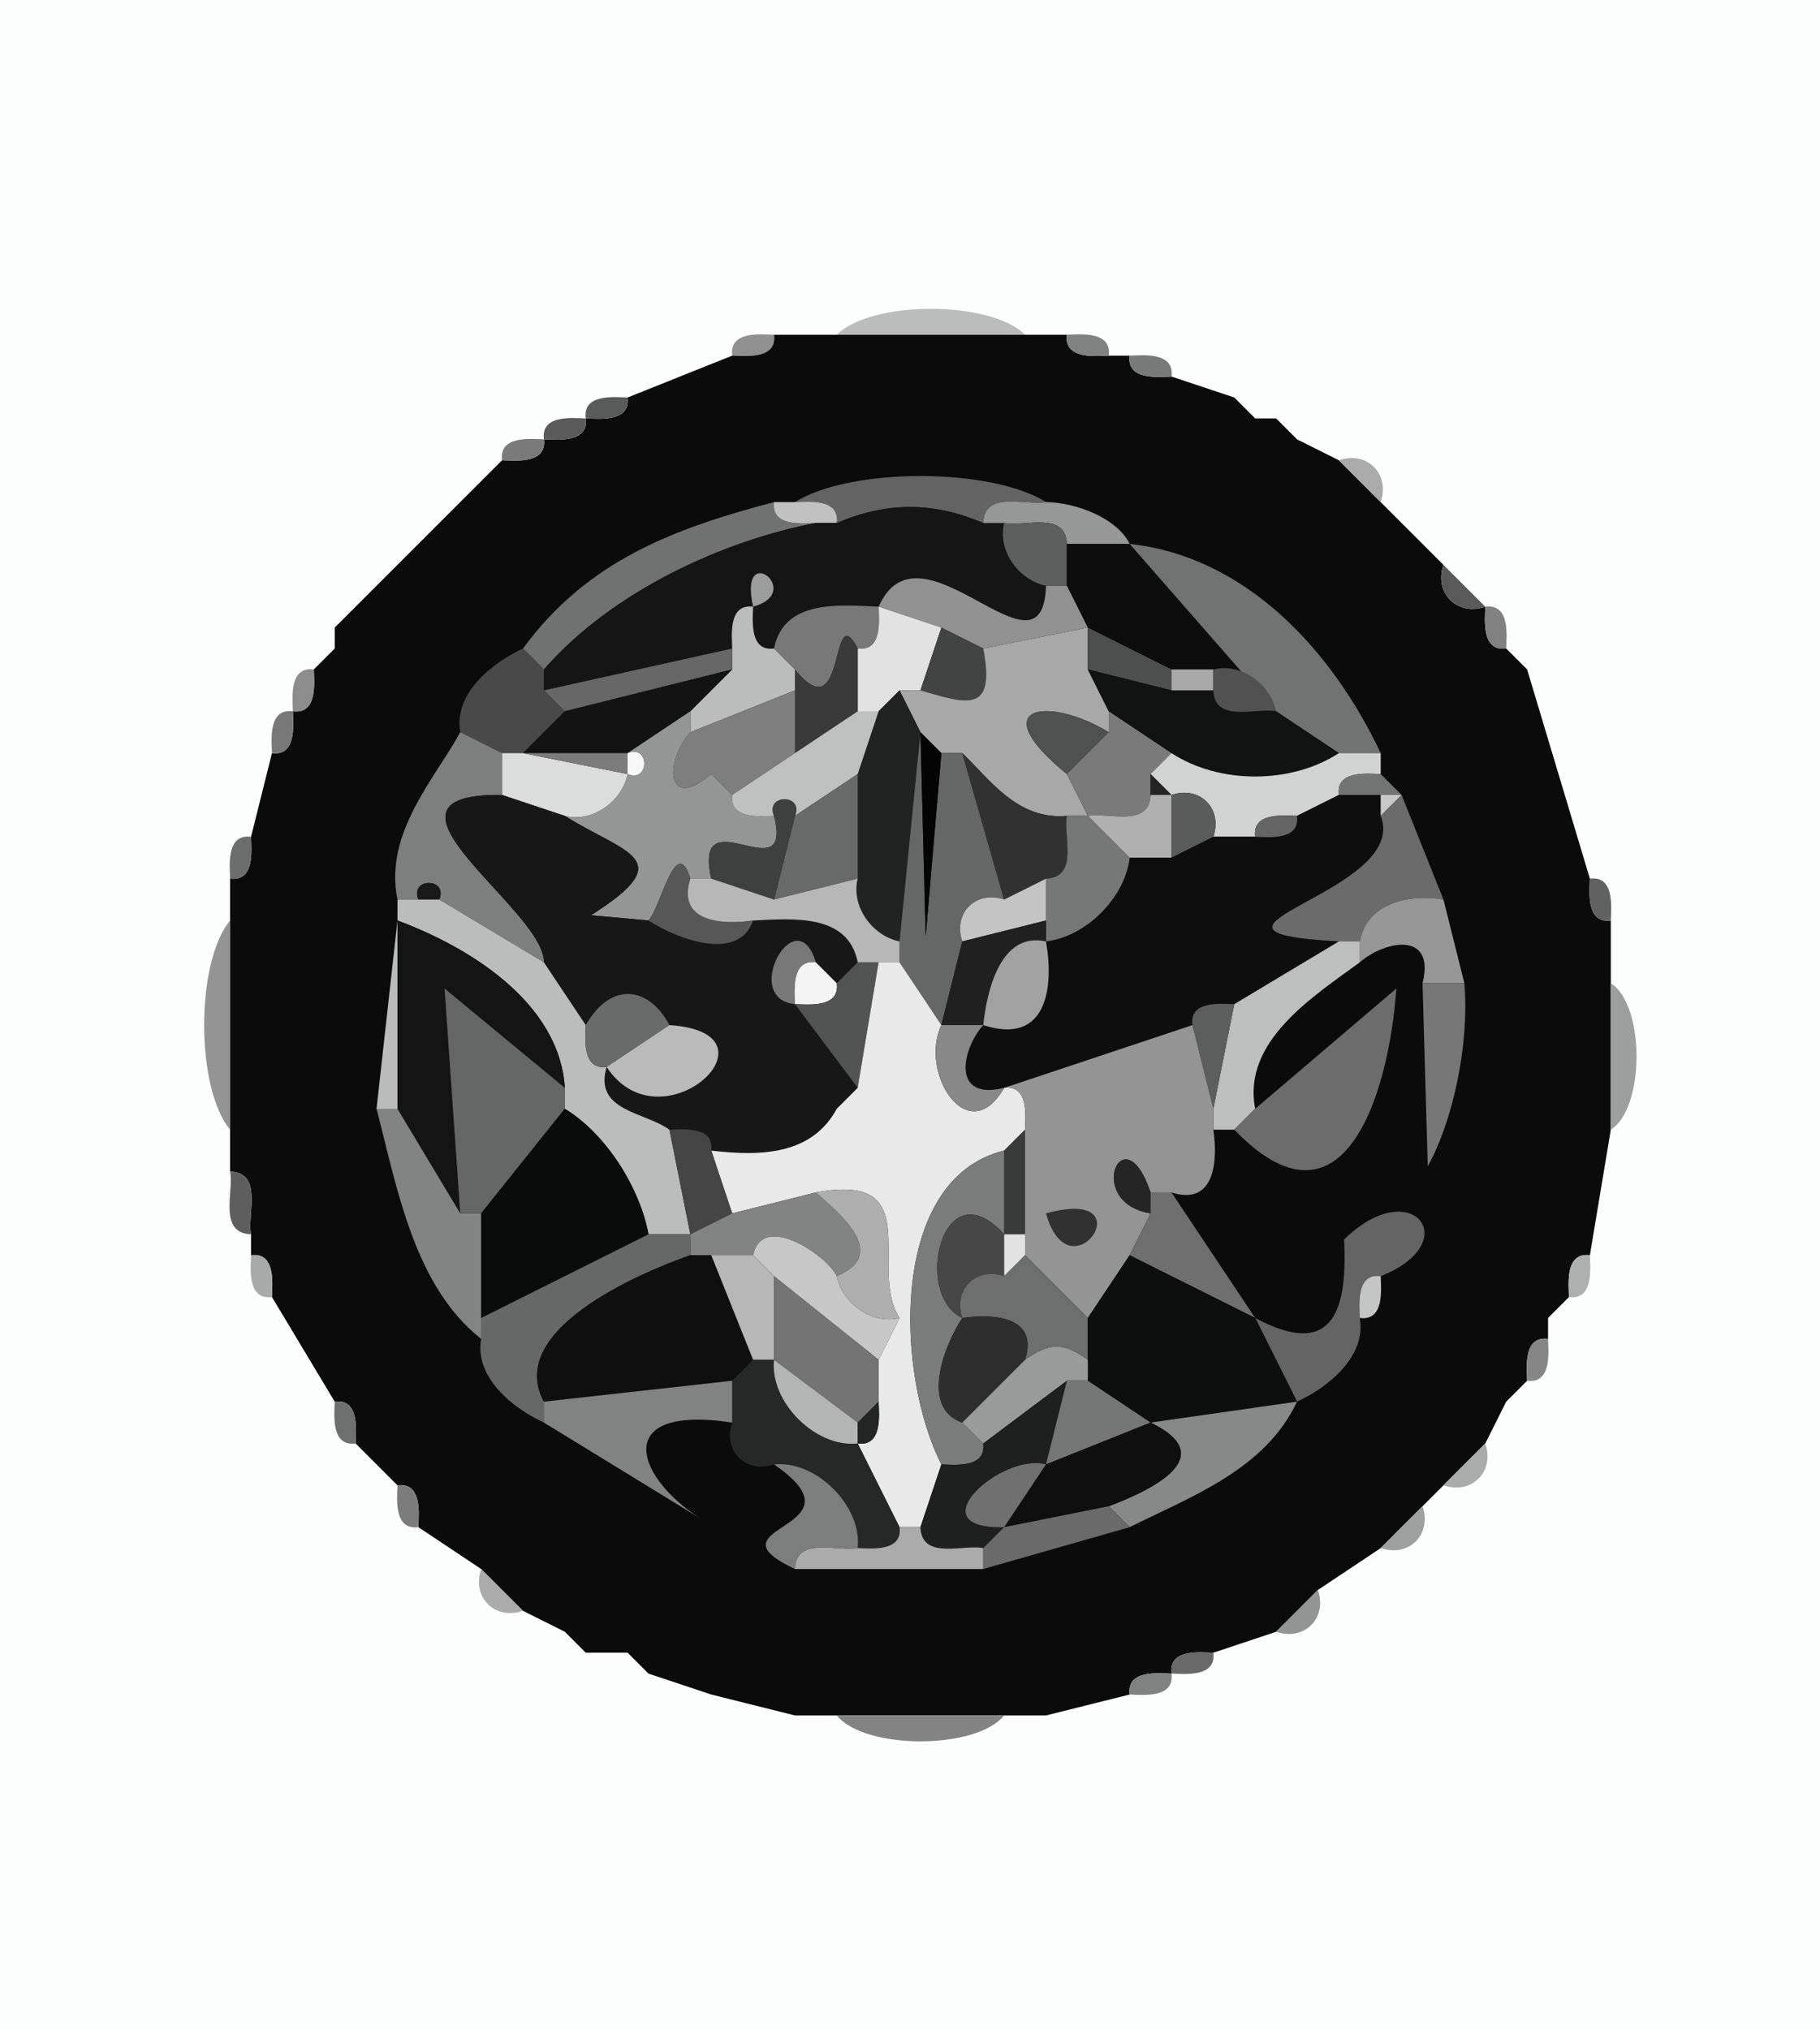 <?xml version="1.0" standalone="yes"?>
<svg width="87" height="97">
<path style="fill:#fcfdfd" d="M87 0 L87 97 L0 97 L0 0 L87 0 z"/>
<path style="fill:#bbbcbc" d="M49 16 L40 16 C41.66 14.35 47.34 14.35 49 16 z"/>
<path style="fill:#909090" d="M37 16 C37.15 17.18 35.66 17.02 35 17 C34.85 15.82 36.34 15.98 37 16 z"/>
<path style="fill:#0b0b0b" d="M40 16 L49 16 L51 16 C50.85 17.18 52.34 17.02 53 17 L54 17 C53.85 18.18 55.34 18.02 56 18 L59 19 L60 20 L61 20 L62 21 L64 22 L66 24 L69 27 C68.54 28.35 69.65 29.46 71 29 C70.98 29.66 70.82 31.15 72 31 L73 32 L76 42 C75.98 42.66 75.82 44.15 77 44 L77 47 L77 54 L76 60 C74.82 59.85 74.98 61.34 75 62 L74 63 L74 64 C72.82 63.85 72.98 65.34 73 66 L72 67 L71 69 L69 71 L68 72 L66 74 L63 76 L61 78 L58 79 C57.34 78.98 55.85 78.82 56 80 C55.34 79.98 53.85 79.82 54 81 L50 82 L48 82 L40 82 L38 82 L34 81 L31 80 L30 79 L28 79 L27 78 L25 77 L23 75 L20 73 C20.02 72.34 20.18 70.85 19 71 L17 69 C17.02 68.34 17.18 66.85 16 67 L13 62 C13.02 61.34 13.18 59.85 12 60 L12 59 C11.81 58.05 12.59 56.06 11 56 L11 54 L11 44 L11 42 C12.18 42.15 12.02 40.66 12 40 L13 36 C14.18 36.15 14.02 34.66 14 34 C15.18 34.15 15.02 32.66 15 32 L16 31 L16 30 L17 29 L18 28 L19 27 L20 26 L22 24 L23 23 L24 22 C24.66 22.02 26.15 22.18 26 21 C26.66 21.02 28.15 21.18 28 20 C28.66 20.02 30.15 20.18 30 19 L35 17 C35.66 17.02 37.15 17.18 37 16 L40 16 z"/>
<path style="fill:#808181" d="M53 17 C52.34 17.02 50.85 17.18 51 16 C51.66 15.98 53.15 15.82 53 17 z"/>
<path style="fill:#787979" d="M56 18 C55.34 18.02 53.85 18.18 54 17 C54.66 16.98 56.15 16.82 56 18 z"/>
<path style="fill:#595a5a" d="M30 19 C30.15 20.18 28.66 20.02 28 20 C27.85 18.82 29.34 18.98 30 19 z"/>
<path style="fill:#646464" d="M60 20 L59 19 L60 20 z"/>
<path style="fill:#5a5a5a" d="M28 20 C28.15 21.18 26.66 21.02 26 21 C25.85 19.82 27.34 19.98 28 20 z"/>
<path style="fill:#727272" d="M62 21 L61 20 L62 21 z"/>
<path style="fill:#7a7a7a" d="M26 21 C26.15 22.18 24.66 22.02 24 22 C23.85 20.82 25.34 20.98 26 21 z"/>
<path style="fill:#919191" d="M24 22 L23 23 L24 22 z"/>
<path style="fill:#aaaaaa" d="M66 24 L64 22 C65.35 21.54 66.46 22.65 66 24 z"/>
<path style="fill:#696969" d="M23 23 L22 24 L23 23 z"/>
<path style="fill:#636363" d="M50 24 C49.05 24.19 47.06 23.41 47 25 C44.6 23.98 42.4 23.98 40 25 C40.15 23.82 38.66 23.98 38 24 C40.64 22.34 47.36 22.34 50 24 z"/>
<path style="fill:#707171" d="M37 24 C36.85 25.18 38.34 25.02 39 25 C34.62 25.83 29.28 28.24 26 32 L25 31 C28.1 26.76 32.31 25.24 37 24 z"/>
<path style="fill:#c1c1c1" d="M38 24 C38.66 23.98 40.15 23.82 40 25 L39 25 C38.34 25.02 36.85 25.18 37 24 L38 24 z"/>
<path style="fill:#151515" d="M47 25 L48 25 C47.67 26.34 48.71 27.74 50 28 C49.85 33.03 43.99 24.51 42 29 C40.17 28.92 37.46 28.63 37 31 C35.82 31.15 35.98 29.66 36 29 C38.52 28.3 35.27 25.78 36 29 C34.82 28.85 34.98 30.34 35 31 L26 33 L26 32 C29.28 28.24 34.62 25.83 39 25 L40 25 C42.4 23.98 44.6 23.98 47 25 z"/>
<path style="fill:#969797" d="M50 24 C51.44 24.02 53.39 24.76 54 26 L51 26 C50.94 24.41 48.95 25.19 48 25 L47 25 C47.06 23.41 49.05 24.19 50 24 z"/>
<path style="fill:#5d5e5e" d="M51 26 L51 28 L50 28 C48.71 27.74 47.67 26.34 48 25 C48.95 25.19 50.94 24.41 51 26 z"/>
<path style="fill:#606060" d="M20 26 L19 27 L20 26 z"/>
<path style="fill:#0d0d0d" d="M51 26 L54 26 L61 34 C60.74 32.71 59.34 31.67 58 32 L56 32 L52 30 L51 28 L51 26 z"/>
<path style="fill:#717272" d="M66 36 L64 36 L61 34 L54 26 C59.54 26.6 63.67 31.06 66 36 z"/>
<path style="fill:#5f5f5f" d="M19 27 L18 28 L19 27 z"/>
<path style="fill:#9b9c9c" d="M36 29 C35.27 25.78 38.52 28.3 36 29 z"/>
<path style="fill:#5a5a5a" d="M71 29 C69.65 29.46 68.54 28.35 69 27 L71 29 z"/>
<path style="fill:#878787" d="M18 28 L17 29 L18 28 z"/>
<path style="fill:#919191" d="M50 28 L51 28 L52 30 L47 31 L45 30 L42 29 C43.99 24.51 49.85 33.03 50 28 z"/>
<path style="fill:#9e9e9e" d="M17 29 L16 30 L17 29 z"/>
<path style="fill:#bbbcbc" d="M36 29 C35.98 29.66 35.82 31.15 37 31 L38 32 L38 33 L33 35 L33 34 L35 32 L35 31 C34.98 30.34 34.82 28.85 36 29 z"/>
<path style="fill:#787878" d="M42 29 C42.02 29.66 42.18 31.15 41 31 C39.65 28.44 40.49 35.08 38 32 L37 31 C37.46 28.63 40.17 28.92 42 29 z"/>
<path style="fill:#e2e2e2" d="M45 30 L44 33 L43 33 L42 34 L41 34 L41 31 C42.18 31.15 42.02 29.66 42 29 L45 30 z"/>
<path style="fill:#818181" d="M72 31 C70.82 31.15 70.98 29.66 71 29 C72.18 28.85 72.02 30.34 72 31 z"/>
<path style="fill:#3a3a3a" d="M41 31 L41 34 L38 36 L38 33 L38 32 C40.49 35.08 39.65 28.44 41 31 z"/>
<path style="fill:#424343" d="M47 31 C47.61 34.17 46.18 33.63 44 33 L45 30 L47 31 z"/>
<path style="fill:#a8a8a8" d="M52 30 L52 32 L53 34 L53 35 C50.08 33.23 46.97 33.73 51 37 L52 39 L51 39 C48.61 39.21 47.29 37.22 46 36 L45 36 L44 35 L43 33 L44 33 C46.18 33.63 47.61 34.17 47 31 L52 30 z"/>
<path style="fill:#4d4e4e" d="M56 32 L56 33 L52 32 L52 30 L56 32 z"/>
<path style="fill:#787878" d="M16 31 L15 32 L16 31 z"/>
<path style="fill:#494949" d="M25 31 L26 32 L26 33 L27 34 L25 36 L24 36 L22 35 C21.67 33.15 23.54 31.67 25 31 z"/>
<path style="fill:#676767" d="M35 31 L35 32 L27 34 L26 33 L35 31 z"/>
<path style="fill:#a7a7a7" d="M73 32 L72 31 L73 32 z"/>
<path style="fill:#8c8c8c" d="M15 32 C15.02 32.66 15.18 34.15 14 34 C13.98 33.34 13.82 31.85 15 32 z"/>
<path style="fill:#131313" d="M35 32 L33 34 L30 36 L25 36 L27 34 L35 32 z"/>
<path style="fill:#111212" d="M56 33 L58 33 C58.06 34.59 60.05 33.81 61 34 L64 36 C61.72 37.49 58.28 37.49 56 36 L53 34 L52 32 L56 33 z"/>
<path style="fill:#a9a9a9" d="M58 32 L58 33 L56 33 L56 32 L58 32 z"/>
<path style="fill:#515151" d="M61 34 C60.05 33.81 58.06 34.59 58 33 L58 32 C59.34 31.67 60.74 32.71 61 34 z"/>
<path style="fill:#7e7e7e" d="M38 33 L38 36 L35 38 L34 37 C31.84 38.85 31.74 36.41 33 35 L38 33 z"/>
<path style="fill:#212222" d="M43 33 L44 35 L43 45 C41.71 44.74 40.67 43.34 41 42 L41 37 L42 34 L43 33 z"/>
<path style="fill:#4f5050" d="M53 35 L51 37 C46.97 33.73 50.08 33.23 53 35 z"/>
<path style="fill:#787878" d="M14 34 C14.02 34.66 14.18 36.15 13 36 C12.98 35.34 12.82 33.85 14 34 z"/>
<path style="fill:#949595" d="M33 34 L33 35 C31.74 36.41 31.84 38.85 34 37 L35 38 C34.85 39.18 36.34 39.02 37 39 C37.95 42.75 33.09 37.93 34 42 L33 42 C32.32 39.79 31.58 43.4 31 44 L28.25 43.75 C32.53 41.03 29.92 40.83 27 39 C28.34 39.33 29.74 38.29 30 37 C31.06 37.43 31.06 35.57 30 36 L33 34 z"/>
<path style="fill:#bfc0c0" d="M42 34 L41 37 L38 39 C38.43 37.94 36.57 37.94 37 39 C36.34 39.02 34.85 39.18 35 38 L38 36 L41 34 L42 34 z"/>
<path style="fill:#7a7a7a" d="M56 36 L55 37 L55 38 C54.94 39.59 52.95 38.81 52 39 L51 37 L53 35 L53 34 L56 36 z"/>
<path style="fill:#7d7e7e" d="M22 35 L24 36 L24 38 C16.88 37.9 26.07 43.51 26 46 L21 43 C21.43 41.94 19.57 41.94 20 43 L19 43 C18.34 39.81 20.83 37.17 22 35 z"/>
<path style="fill:#656666" d="M44 35 L44.25 44.75 L45 36 L46 36 L48 43 C46.65 42.54 45.54 43.65 46 45 L45 49 L43 46 L43 45 L44 35 z"/>
<path style="fill:#040404" d="M45 36 L44.25 44.75 L44 35 L45 36 z"/>
<path style="fill:#dbdcdc" d="M25 36 L30 37 C29.74 38.29 28.34 39.33 27 39 L24 38 L24 36 L25 36 z"/>
<path style="fill:#7b7b7b" d="M30 36 L30 37 L25 36 L30 36 z"/>
<path style="fill:#f8f8f8" d="M30 37 L30 36 C31.06 35.57 31.06 37.43 30 37 z"/>
<path style="fill:#313131" d="M51 39 C50.81 39.95 51.59 41.94 50 42 L48 43 L46 36 C47.29 37.22 48.61 39.21 51 39 z"/>
<path style="fill:#d1d2d2" d="M56 36 C58.28 37.49 61.72 37.49 64 36 L66 36 L66 37 C65.34 36.98 63.85 36.82 64 38 L62 39 C61.34 38.98 59.85 38.82 60 40 L58 40 C58.46 38.65 57.35 37.54 56 38 L55 37 L56 36 z"/>
<path style="fill:#171717" d="M24 38 L27 39 C29.92 40.83 32.53 41.03 28.25 43.75 L31 44 C32.28 44.85 35.3 46.04 36 44 C37.83 43.92 40.54 43.63 41 46 L40 47 L39 46 C38.07 42.91 35.38 47.73 38 48 L41 52 L40 53 C38.85 55.11 36.59 55.31 34 55 C34.15 53.82 32.66 53.98 32 54 C30.82 53.14 28.37 53.12 29 51 C31.6 54.98 37.66 49.37 32 49 C31.04 47.17 29.21 46.87 28 49 L26 46 C26.07 43.51 16.88 37.9 24 38 z"/>
<path style="fill:#242424" d="M35 38 L34 37 L35 38 z"/>
<path style="fill:#686969" d="M41 37 L41 42 L37 43 L38 39 L41 37 z"/>
<path style="fill:#242424" d="M56 38 L55 38 L55 37 L56 38 z"/>
<path style="fill:#727373" d="M66 37 L67 38 L66 38 L64 38 C63.85 36.82 65.34 36.98 66 37 z"/>
<path style="fill:#3e3f3f" d="M38 39 L37 43 L34 42 C33.09 37.93 37.95 42.75 37 39 C36.57 37.94 38.43 37.94 38 39 z"/>
<path style="fill:#b0b0b0" d="M56 38 L56 41 L54 41 L52 39 C52.95 38.81 54.94 39.59 55 38 L56 38 z"/>
<path style="fill:#5a5b5b" d="M58 40 L56 41 L56 38 C57.35 37.54 58.46 38.65 58 40 z"/>
<path style="fill:#0e0e0e" d="M64 38 L66 38 L66 39 C67.46 42.69 55.26 44.52 64 45 L59 48 C58.34 47.98 56.85 47.82 57 49 L48 52 C45.48 52.63 45.96 50.18 47 49 C50.01 49.98 50.4 47.27 50 45 C51.91 44.78 53.78 42.91 54 41 L56 41 L58 40 L60 40 C60.66 40.02 62.15 40.18 62 39 L64 38 z"/>
<path style="fill:#c8c8c8" d="M67 38 L66 39 L66 38 L67 38 z"/>
<path style="fill:#6b6b6b" d="M69 43 C67.4 42.72 65.34 43.14 65 45 L64 45 C55.26 44.52 67.46 42.69 66 39 L67 38 L69 43 z"/>
<path style="fill:#767777" d="M52 39 L54 41 C53.78 42.91 51.91 44.78 50 45 L50 44 L50 42 C51.59 41.94 50.81 39.95 51 39 L52 39 z"/>
<path style="fill:#656565" d="M62 39 C62.15 40.18 60.66 40.02 60 40 C59.85 38.82 61.34 38.98 62 39 z"/>
<path style="fill:#6c6d6d" d="M12 40 C12.02 40.66 12.18 42.15 11 42 C10.98 41.34 10.82 39.85 12 40 z"/>
<path style="fill:#575757" d="M33 42 C32.33 44.11 34.58 44.21 36 44 C35.3 46.04 32.28 44.85 31 44 C31.58 43.4 32.32 39.79 33 42 z"/>
<path style="fill:#191919" d="M21 43 L20 43 C19.57 41.94 21.43 41.94 21 43 z"/>
<path style="fill:#b7b7b7" d="M34 42 L37 43 L41 42 C40.67 43.34 41.71 44.74 43 45 L43 46 L42 46 L41 46 C40.54 43.63 37.83 43.92 36 44 C34.58 44.21 32.33 44.11 33 42 L34 42 z"/>
<path style="fill:#c4c4c4" d="M50 42 L50 44 L46 45 C45.54 43.65 46.65 42.54 48 43 L50 42 z"/>
<path style="fill:#606161" d="M77 44 C75.82 44.15 75.98 42.66 76 42 C77.18 41.85 77.02 43.34 77 44 z"/>
<path style="fill:#bbbcbc" d="M20 43 L21 43 L26 46 L28 49 C27.98 49.66 27.82 51.15 29 51 C28.37 53.12 30.82 53.14 32 54 L33 59 L31 59 C30.58 56.76 28.97 54.2 27 53 L27 52 C26.74 47.89 22.37 45.25 19 44 L19 43 L20 43 z"/>
<path style="fill:#979797" d="M69 43 L70 47 L68 47 C68.63 44.48 66.18 44.96 65 46 L65 45 C65.34 43.14 67.4 42.72 69 43 z"/>
<path style="fill:#949494" d="M11 44 L11 54 C9.345 52.01 9.345 45.99 11 44 z"/>
<path style="fill:#babbbb" d="M19 44 L19 53 L18 53 L19 44 z"/>
<path style="fill:#141414" d="M27 52 L21.25 47.25 L22 58 L19 53 L19 44 C22.37 45.25 26.74 47.89 27 52 z"/>
<path style="fill:#202020" d="M50 44 L50 45 C47.81 44.51 47.17 47.4 47 49 L45 49 L46 45 L50 44 z"/>
<path style="fill:#787878" d="M39 46 C37.82 45.85 37.98 47.34 38 48 C35.38 47.73 38.07 42.91 39 46 z"/>
<path style="fill:#a2a2a2" d="M50 45 C50.4 47.27 50.01 49.98 47 49 C47.17 47.4 47.81 44.51 50 45 z"/>
<path style="fill:#bdbebe" d="M64 45 L65 45 L65 46 C62.8 47.62 59.37 49.76 60 53 L59 54 L58 54 L58 53 L59 48 L64 45 z"/>
<path style="fill:#f4f4f4" d="M39 46 L40 47 C40.15 48.18 38.66 48.02 38 48 C37.98 47.34 37.82 45.85 39 46 z"/>
<path style="fill:#525353" d="M42 46 L41 52 L38 48 C38.66 48.02 40.15 48.18 40 47 L41 46 L42 46 z"/>
<path style="fill:#e9e9e9" d="M43 46 L45 49 C43.91 51.27 46.28 55 48 52 C49.18 51.85 49.02 53.34 49 54 L48 55 C42.48 56.33 42.8 65.69 45 70 L44 73 L43 73 L41 69 C42.18 69.15 42.02 67.66 42 67 L42 65 L43 63 C41.46 60.64 44.37 56 39 57 L35 58 L34 55 C36.59 55.31 38.85 55.11 40 53 L41 52 L42 46 L43 46 z"/>
<path style="fill:#656666" d="M27 52 L27 53 L23 58 L22 58 L21.25 47.25 L27 52 z"/>
<path style="fill:#696a6a" d="M32 49 L29 51 C27.82 51.15 27.98 49.66 28 49 C29.21 46.87 31.04 47.17 32 49 z"/>
<path style="fill:#6c6c6c" d="M59 54 L60 53 L66.75 47.25 C66.38 52.44 64.17 59.36 59 54 z"/>
<path style="fill:#777777" d="M70 47 C70.25 50.02 69.41 53.67 68.25 55.75 L68 47 L70 47 z"/>
<path style="fill:#9d9e9e" d="M77 54 L77 47 C78.64 48.03 78.64 52.97 77 54 z"/>
<path style="fill:#5c5d5d" d="M59 48 L58 53 L57 49 C56.85 47.82 58.34 47.98 59 48 z"/>
<path style="fill:#bababa" d="M29 51 L32 49 C37.66 49.37 31.6 54.98 29 51 z"/>
<path style="fill:#888888" d="M47 49 C45.96 50.18 45.48 52.63 48 52 C46.28 55 43.91 51.27 45 49 L47 49 z"/>
<path style="fill:#949494" d="M57 49 L58 53 L58 54 C58.21 55.42 58.11 57.67 56 57 L55 57 C53.71 53.15 51.79 57.48 55 58 L54 60 L52 63 L49 60 L49 59 L49 54 C49.02 53.34 49.18 51.85 48 52 L57 49 z"/>
<path style="fill:#8c8c8c" d="M41 52 L40 53 L41 52 z"/>
<path style="fill:#828383" d="M19 53 L22 58 L23 58 L23 63 L23 64 C19.81 61.48 19 56.87 18 53 L19 53 z"/>
<path style="fill:#0a0b0b" d="M31 59 L23 63 L23 58 L27 53 C28.97 54.2 30.58 56.76 31 59 z"/>
<path style="fill:#454545" d="M34 55 L35 58 L33 59 L32 54 C32.66 53.98 34.15 53.82 34 55 z"/>
<path style="fill:#393a3a" d="M49 54 L49 59 L48 59 L48 55 L49 54 z"/>
<path style="fill:#7a7b7b" d="M48 55 L48 59 C45.03 55.73 43.63 61.91 46 63 C45.15 64.28 43.96 67.3 46 68 L47 69 C47.15 70.18 45.66 70.02 45 70 C42.8 65.69 42.48 56.33 48 55 z"/>
<path style="fill:#252525" d="M55 57 L55 58 C51.79 57.48 53.71 53.15 55 57 z"/>
<path style="fill:#5e5e5e" d="M12 59 C10.41 58.94 11.19 56.95 11 56 C12.59 56.06 11.81 58.05 12 59 z"/>
<path style="fill:#828383" d="M39 57 C39.93 57.84 42.62 59.92 40 61 C39.54 60.03 36.46 57.9 36 60 L34 60 L33 60 L33 59 L35 58 L39 57 z"/>
<path style="fill:#aeaeae" d="M43 63 C41.66 63.33 40.26 62.29 40 61 C42.62 59.92 39.93 57.84 39 57 C44.37 56 41.46 60.64 43 63 z"/>
<path style="fill:#6f6f6f" d="M56 57 L60 63 L54 60 L55 58 L55 57 L56 57 z"/>
<path style="fill:#646464" d="M66 61 C64.82 60.85 64.98 62.34 65 63 C65.33 64.85 63.46 66.33 62 67 L60 63 C63.57 64.91 64.44 62.89 64.25 59.25 C67.5 56.06 70.07 59.4 66 61 z"/>
<path style="fill:#474747" d="M48 59 L48 61 C46.65 60.54 45.54 61.65 46 63 C43.63 61.91 45.03 55.73 48 59 z"/>
<path style="fill:#313131" d="M50 58 C54.86 56.66 51.15 62.11 50 58 z"/>
<path style="fill:#666767" d="M31 59 L33 59 L33 60 C30.4 60.91 24.18 63.62 26 67 L26 68 C24.54 67.33 22.67 65.85 23 64 L23 63 L31 59 z"/>
<path style="fill:#c7c7c7" d="M40 61 C40.26 62.29 41.66 63.33 43 63 L42 65 L37 61 L36 60 C36.46 57.9 39.54 60.03 40 61 z"/>
<path style="fill:#e2e2e2" d="M49 59 L49 60 L48 61 L48 59 L49 59 z"/>
<path style="fill:#a8a9a9" d="M13 62 C11.82 62.15 11.98 60.66 12 60 C13.18 59.85 13.02 61.34 13 62 z"/>
<path style="fill:#0f0f0f" d="M33 60 L34 60 L36 65 L35 66 L26 67 C24.18 63.62 30.4 60.91 33 60 z"/>
<path style="fill:#b7b7b7" d="M36 60 L37 61 L37 65 L36 65 L34 60 L36 60 z"/>
<path style="fill:#232323" d="M37 61 L36 60 L37 61 z"/>
<path style="fill:#6d6e6e" d="M52 63 L52 65 C50.82 64.16 50.18 64.16 49 65 C49.67 62.89 47.42 62.79 46 63 C45.54 61.65 46.65 60.54 48 61 L49 60 L52 63 z"/>
<path style="fill:#0d0e0e" d="M60 63 L62 67 L55 68 L52 66 L52 65 L52 63 L54 60 L60 63 z"/>
<path style="fill:#aeafaf" d="M76 60 C76.02 60.66 76.18 62.15 75 62 C74.98 61.34 74.82 59.85 76 60 z"/>
<path style="fill:#747474" d="M42 65 L42 67 L41 68 L37 65 L37 61 L42 65 z"/>
<path style="fill:#c4c5c5" d="M66 61 C66.02 61.66 66.18 63.15 65 63 C64.98 62.34 64.82 60.85 66 61 z"/>
<path style="fill:#6e6e6e" d="M75 62 L74 63 L75 62 z"/>
<path style="fill:#2e2e2e" d="M49 65 L46 68 C43.96 67.3 45.15 64.28 46 63 C47.42 62.79 49.67 62.89 49 65 z"/>
<path style="fill:#999a9a" d="M52 65 L52 66 L51 66 L47 69 L46 68 L49 65 C50.18 64.16 50.82 64.16 52 65 z"/>
<path style="fill:#868686" d="M74 64 C74.02 64.66 74.18 66.15 73 66 C72.98 65.34 72.82 63.85 74 64 z"/>
<path style="fill:#a5a5a5" d="M36 65 L35 66 L36 65 z"/>
<path style="fill:#262727" d="M37 65 C36.78 67.01 38.99 69.22 41 69 L43 73 C43.15 74.18 41.66 74.02 41 74 C41.22 71.99 39.01 69.78 37 70 C35.65 70.46 34.54 69.35 35 68 L35 66 L36 65 L37 65 z"/>
<path style="fill:#b3b4b4" d="M41 68 L41 69 C38.99 69.22 36.78 67.01 37 65 L41 68 z"/>
<path style="fill:#818282" d="M35 66 L35 68 C29.08 67.1 30.39 70.77 33.75 72.75 L26 68 L26 67 L35 66 z"/>
<path style="fill:#1e1f1f" d="M51 66 L50 70 C47.87 69.42 43.76 73.12 48 73 L47 74 C46.05 73.81 44.06 74.59 44 73 L45 70 C45.66 70.02 47.15 70.18 47 69 L51 66 z"/>
<path style="fill:#757676" d="M52 66 L55 68 L50 70 L51 66 L52 66 z"/>
<path style="fill:#666666" d="M73 66 L72 67 L73 66 z"/>
<path style="fill:#6e6f6f" d="M17 69 C15.82 69.15 15.98 67.66 16 67 C17.18 66.85 17.02 68.34 17 69 z"/>
<path style="fill:#232424" d="M42 67 C42.02 67.66 42.18 69.15 41 69 L41 68 L42 67 z"/>
<path style="fill:#878888" d="M62 67 C60.48 70.25 56.94 71.53 54 73 L53 72 C55.35 71.11 58.25 69.57 55 68 L62 67 z"/>
<path style="fill:#0f0f0f" d="M55 68 C58.25 69.57 55.35 71.11 53 72 L48 73 L50 70 L55 68 z"/>
<path style="fill:#aaabab" d="M71 69 C71.46 70.35 70.35 71.46 69 71 L71 69 z"/>
<path style="fill:#7c7d7d" d="M41 74 C40.05 74.19 38.06 73.41 38 75 C33.55 72.9 41.59 73.15 37 70 C39.01 69.78 41.22 71.99 41 74 z"/>
<path style="fill:#707070" d="M50 70 L48 73 C43.76 73.12 47.87 69.42 50 70 z"/>
<path style="fill:#7c7c7c" d="M20 73 C18.82 73.15 18.98 71.66 19 71 C20.18 70.85 20.02 72.34 20 73 z"/>
<path style="fill:#818181" d="M69 71 L68 72 L69 71 z"/>
<path style="fill:#6a6a6a" d="M53 72 L54 73 L47 75 L47 74 L48 73 L53 72 z"/>
<path style="fill:#9e9f9f" d="M68 72 C68.46 73.35 67.35 74.46 66 74 L68 72 z"/>
<path style="fill:#ababab" d="M44 73 C44.06 74.59 46.05 73.81 47 74 L47 75 L38 75 C38.06 73.41 40.05 74.19 41 74 C41.66 74.02 43.15 74.18 43 73 L44 73 z"/>
<path style="fill:#ababab" d="M25 77 C23.65 77.46 22.54 76.35 23 75 L25 77 z"/>
<path style="fill:#939494" d="M63 76 C63.46 77.35 62.35 78.46 61 78 L63 76 z"/>
<path style="fill:#a2a2a2" d="M28 79 L27 78 L28 79 z"/>
<path style="fill:#616161" d="M31 80 L30 79 L31 80 z"/>
<path style="fill:#696969" d="M58 79 C58.15 80.18 56.66 80.02 56 80 C55.85 78.82 57.34 78.98 58 79 z"/>
<path style="fill:#808181" d="M56 80 C56.15 81.18 54.66 81.02 54 81 C53.85 79.82 55.34 79.98 56 80 z"/>
<path style="fill:#868787" d="M38 82 L34 81 L38 82 z"/>
<path style="fill:#aaabab" d="M54 81 L50 82 L54 81 z"/>
<path style="fill:#838383" d="M48 82 C46.66 83.65 41.34 83.65 40 82 L48 82 z"/>
</svg>
